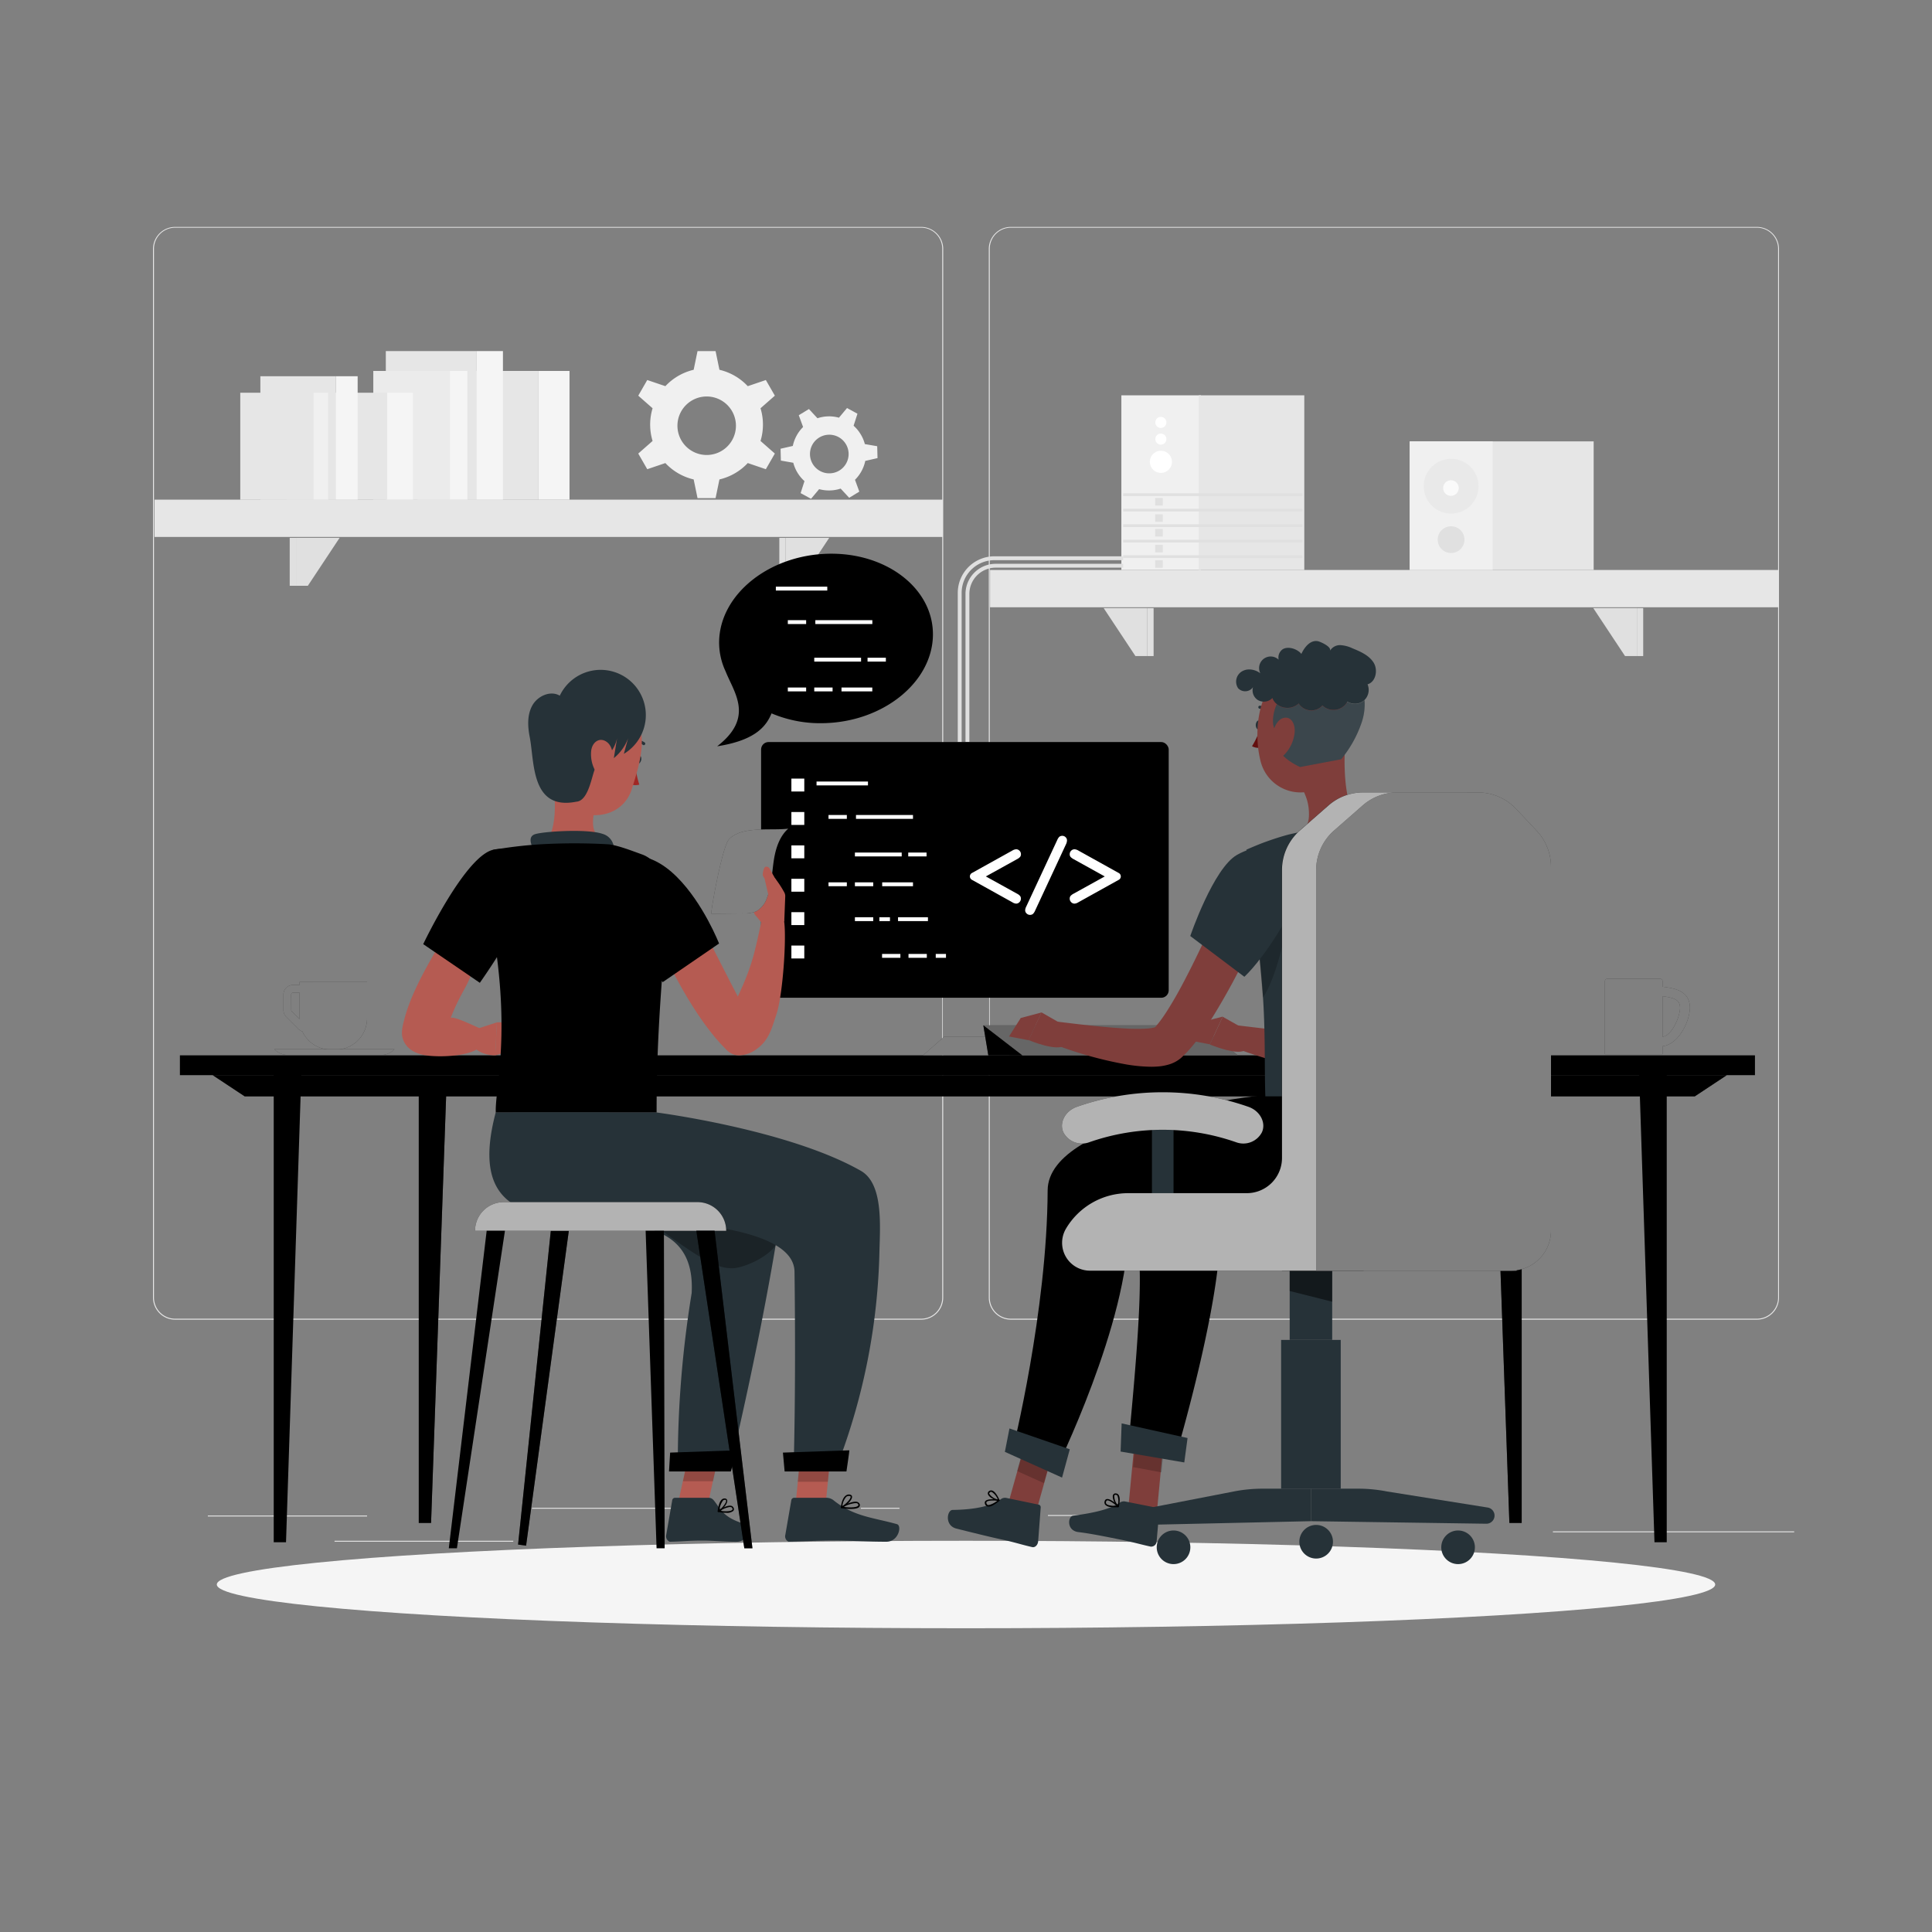 <svg xmlns="http://www.w3.org/2000/svg" viewBox="0 0 500 500"><rect x="0" y="0" width="500" height="500" fill="#808080" stroke="none"/><g id="freepik--Shadows--inject-182"><g id="freepik--Shadow--inject-214--inject-182"><ellipse id="freepik--path--inject-214--inject-182" cx="250" cy="410.07" rx="193.89" ry="11.32" style="fill:#f5f5f5"></ellipse></g></g><g id="freepik--background-complete--inject-182"><path d="M238.4,341.53H45.31a5.72,5.72,0,0,1-5.71-5.71V64.39a5.72,5.72,0,0,1,5.71-5.66H238.4a5.71,5.71,0,0,1,5.7,5.71h0V335.82A5.71,5.71,0,0,1,238.4,341.53ZM45.31,58.93a5.47,5.47,0,0,0-5.46,5.46V335.82a5.47,5.47,0,0,0,5.46,5.46H238.4a5.46,5.46,0,0,0,5.45-5.46V64.39a5.46,5.46,0,0,0-5.45-5.46Z" style="fill:#e6e6e6"></path><path d="M454.7,341.53H261.6a5.71,5.71,0,0,1-5.7-5.71V64.39a5.71,5.71,0,0,1,5.7-5.66H454.7a5.71,5.71,0,0,1,5.7,5.66V335.82A5.71,5.71,0,0,1,454.7,341.53ZM261.6,58.93a5.46,5.46,0,0,0-5.45,5.46V335.82a5.46,5.46,0,0,0,5.45,5.46H454.7a5.48,5.48,0,0,0,5.47-5.46V64.39a5.48,5.48,0,0,0-5.47-5.46Z" style="fill:#e6e6e6"></path><rect x="53.79" y="392.21" width="41.21" height="0.25" style="fill:#e0e0e0"></rect><rect x="137.67" y="390.21" width="41.33" height="0.25" style="fill:#e0e0e0"></rect><rect x="222.78" y="390.21" width="10" height="0.25" style="fill:#e0e0e0"></rect><rect x="86.58" y="398.75" width="46.25" height="0.25" style="fill:#e0e0e0"></rect><rect x="271.2" y="392.08" width="21.6" height="0.25" style="fill:#e0e0e0"></rect><rect x="301.7" y="392.08" width="27.93" height="0.25" style="fill:#e0e0e0"></rect><rect x="401.89" y="396.31" width="62.44" height="0.25" style="fill:#e0e0e0"></rect><rect x="364.83" y="114.23" width="47.61" height="33.27" style="fill:#e6e6e6"></rect><rect x="364.83" y="114.23" width="21.47" height="33.27" style="fill:#f0f0f0"></rect><path d="M375.55,118.74a7.09,7.09,0,1,1-7.09,7.09A7.09,7.09,0,0,1,375.55,118.74Z" style="fill:#e0e0e0;opacity:0.4;isolation:isolate"></path><path d="M379,139.66a3.46,3.46,0,1,1-3.46-3.46h0A3.45,3.45,0,0,1,379,139.66Z" style="fill:#e0e0e0"></path><circle cx="375.5" cy="126.31" r="2.02" style="fill:#fafafa"></circle><rect x="290.21" y="102.31" width="20.59" height="45.2" style="fill:#f0f0f0"></rect><rect x="310.23" y="102.31" width="27.32" height="45.2" style="fill:#e6e6e6"></rect><path d="M300.43,116.66a2.86,2.86,0,1,1-2.85,2.85A2.86,2.86,0,0,1,300.43,116.66Z" style="fill:#fff"></path><path d="M300.43,112.21a1.43,1.43,0,1,1-1.43,1.43A1.43,1.43,0,0,1,300.43,112.21Z" style="fill:#fff"></path><path d="M300.43,107.89a1.43,1.43,0,1,1-1.43,1.43A1.43,1.43,0,0,1,300.43,107.89Z" style="fill:#fff"></path><rect x="290.67" y="127.66" width="46.4" height="0.71" style="fill:#e0e0e0"></rect><rect x="290.67" y="131.67" width="46.4" height="0.71" style="fill:#e0e0e0"></rect><rect x="290.67" y="135.68" width="46.4" height="0.71" style="fill:#e0e0e0"></rect><rect x="290.67" y="139.69" width="46.4" height="0.71" style="fill:#e0e0e0"></rect><rect x="290.67" y="143.7" width="46.4" height="0.71" style="fill:#e0e0e0"></rect><rect x="298.96" y="128.88" width="1.96" height="1.96" style="fill:#e0e0e0"></rect><rect x="298.96" y="133.1" width="1.96" height="1.96" style="fill:#e0e0e0"></rect><rect x="298.96" y="136.9" width="1.96" height="1.96" style="fill:#e0e0e0"></rect><rect x="298.96" y="141" width="1.96" height="1.96" style="fill:#e0e0e0"></rect><rect x="298.96" y="144.98" width="1.96" height="1.96" style="fill:#e0e0e0"></rect><path d="M250.87,192h-1V153.71a7.81,7.81,0,0,1,7.8-7.8h33v1h-33a6.81,6.81,0,0,0-6.8,6.8Z" style="fill:#e0e0e0"></path><path d="M248.87,192.07h-1V153.43a9.47,9.47,0,0,1,9.46-9.46h33.34v1H257.33a8.47,8.47,0,0,0-8.46,8.46Z" style="fill:#e0e0e0"></path><rect x="108.06" y="96" width="31.31" height="33.33" style="fill:#e6e6e6"></rect><rect x="139.37" y="96" width="8.02" height="33.33" style="fill:#f5f5f5"></rect><rect x="99.85" y="90.86" width="23.52" height="38.47" style="fill:#e6e6e6"></rect><rect x="123.36" y="90.86" width="6.8" height="38.47" style="fill:#f5f5f5"></rect><rect x="96.61" y="96" width="19.83" height="33.33" style="fill:#ebebeb"></rect><rect x="116.44" y="96" width="4.53" height="33.33" style="fill:#f5f5f5"></rect><rect x="74.2" y="101.64" width="26.01" height="27.69" style="fill:#e6e6e6"></rect><rect x="100.21" y="101.64" width="6.66" height="27.69" style="fill:#f5f5f5"></rect><rect x="67.38" y="97.37" width="19.54" height="31.96" style="fill:#e6e6e6"></rect><rect x="86.91" y="97.37" width="5.65" height="31.96" style="fill:#f5f5f5"></rect><rect x="62.18" y="101.64" width="18.98" height="27.69" style="fill:#e6e6e6"></rect><rect x="81.17" y="101.64" width="3.76" height="27.69" style="fill:#f0f0f0"></rect><rect x="40" y="129.31" width="204" height="9.65" transform="translate(284 268.27) rotate(180)" style="fill:#e6e6e6"></rect><polygon points="76.61 139.19 87.89 139.19 79.67 151.6 76.61 151.6 76.61 139.19" style="fill:#e0e0e0"></polygon><rect x="74.98" y="139.19" width="1.63" height="12.41" style="fill:#e0e0e0"></rect><polygon points="203.31 139.19 214.6 139.19 206.38 151.6 203.31 151.6 203.31 139.19" style="fill:#e0e0e0"></polygon><rect x="201.69" y="139.19" width="1.63" height="12.41" style="fill:#e0e0e0"></rect><rect x="256.23" y="147.51" width="204" height="9.65" style="fill:#e6e6e6"></rect><polygon points="423.63 169.79 420.56 169.79 412.34 157.38 423.63 157.38 423.63 169.79" style="fill:#e0e0e0"></polygon><rect x="423.63" y="157.38" width="1.63" height="12.41" style="fill:#e0e0e0"></rect><polygon points="296.92 169.79 293.85 169.79 285.63 157.38 296.92 157.38 296.92 169.79" style="fill:#e0e0e0"></polygon><rect x="296.92" y="157.38" width="1.63" height="12.41" style="fill:#e0e0e0"></rect><path d="M197.45,109.89a14.43,14.43,0,0,0-.63-4.23l3.71-3.26-2.33-4.05-4.68,1.59a14.6,14.6,0,0,0-7.33-4.24l-1-4.84h-4.67l-1,4.84a14.57,14.57,0,0,0-7.32,4.24l-4.69-1.59-2.33,4.05,3.71,3.26a14.52,14.52,0,0,0,0,8.46l-3.71,3.26,2.33,4.05,4.69-1.59a14.57,14.57,0,0,0,7.32,4.24l1,4.84h4.67l1-4.84a14.6,14.6,0,0,0,7.33-4.24l4.68,1.59,2.33-4.05-3.71-3.26A14.43,14.43,0,0,0,197.45,109.89Zm-14.56,7.86a7.57,7.57,0,1,1,7.57-7.57A7.57,7.57,0,0,1,182.89,117.75Z" style="fill:#f0f0f0"></path><path d="M222.71,112.34a9.24,9.24,0,0,0-1.8-2.16l1-3.11-2.7-1.47-2.09,2.5a9.51,9.51,0,0,0-5.56.14l-2.21-2.38-2.63,1.6,1.12,3.05a9.67,9.67,0,0,0-2.66,4.9l-3.17.72.08,3.07,3.21.56a9.63,9.63,0,0,0,2.9,4.75l-1,3.11,2.7,1.47,2.09-2.5a9.71,9.71,0,0,0,5.57-.14l2.21,2.38,2.62-1.6-1.12-3.06a9.64,9.64,0,0,0,2.66-4.89l3.17-.72-.08-3.08-3.2-.55A9.22,9.22,0,0,0,222.71,112.34Zm-5.47,9.42a5,5,0,1,1,1.65-6.86A5,5,0,0,1,217.24,121.76Z" style="fill:#f0f0f0"></path></g><g id="freepik--Desk--inject-182"><g id="freepik--Group--inject-182"><rect x="46.56" y="273.12" width="407.62" height="5.13" style="fill:#000000"></rect><polygon points="70.84 276.8 70.84 399.14 74.02 399.14 78.02 276.8 70.84 276.8" style="fill:#000000"></polygon><polygon points="108.38 280.8 108.38 394.14 111.56 394.14 115.56 280.8 108.38 280.8" style="fill:#000000"></polygon><polygon points="108.38 280.8 108.38 394.14 111.56 394.14 115.56 280.8 108.38 280.8" style="opacity:0.5"></polygon><polygon points="431.35 276.8 431.35 399.14 428.18 399.14 424.17 276.8 431.35 276.8" style="fill:#000000"></polygon><polygon points="393.81 280.8 393.81 394.14 390.63 394.14 386.63 280.8 393.81 280.8" style="fill:#000000"></polygon><polygon points="393.81 280.8 393.81 394.14 390.63 394.14 386.63 280.8 393.81 280.8" style="opacity:0.5"></polygon><polygon points="438.6 283.74 63.34 283.74 55.04 278.25 446.9 278.25 438.6 283.74" style="fill:#000000"></polygon><polygon points="438.6 283.74 63.34 283.74 55.04 278.25 446.9 278.25 438.6 283.74" style="opacity:0.5"></polygon></g></g><g id="freepik--Beverages--inject-182"><path d="M73.35,257.39v4a2.51,2.51,0,0,0,.73,1.77l3.17,3.17a2.52,2.52,0,0,0,1,.61,8.14,8.14,0,0,0,7.38,4.71h1.19A8.13,8.13,0,0,0,95,263.47v-9.33H77.52v.76H75.85A2.5,2.5,0,0,0,73.35,257.39Zm2,0a.49.49,0,0,1,.5-.49h1.67v6.57c0,.09,0,.18,0,.27l-2-2a.47.47,0,0,1-.15-.35Z" style="fill:#000000"></path><path d="M73.35,257.39v4a2.51,2.51,0,0,0,.73,1.77l3.17,3.17a2.52,2.52,0,0,0,1,.61,8.14,8.14,0,0,0,7.38,4.71h1.19A8.13,8.13,0,0,0,95,263.47v-9.33H77.52v.76H75.85A2.5,2.5,0,0,0,73.35,257.39Zm2,0a.49.49,0,0,1,.5-.49h1.67v6.57c0,.09,0,.18,0,.27l-2-2a.47.47,0,0,1-.15-.35Z" style="fill:#fff;opacity:0.5"></path><path d="M99.14,273H74a4.63,4.63,0,0,1-3-1.48H102.1A4.6,4.6,0,0,1,99.14,273Z" style="fill:#000000"></path><path d="M99.14,273H74a4.63,4.63,0,0,1-3-1.48H102.1A4.6,4.6,0,0,1,99.14,273Z" style="fill:#fff;opacity:0.5"></path><path d="M437.36,260.76c-.13-4-3.15-4.94-7.09-5.39v-1.45a.64.64,0,0,0-.65-.62H416a.64.64,0,0,0-.66.62h0v18.91h14.94v-2.07C434.22,270.32,437.24,264.74,437.36,260.76Zm-7.09,7.56v-10.5c2.9.42,4.9.82,4.47,3.72C434.4,263.86,432.58,268,430.27,268.32Z" style="fill:#000000"></path><g style="opacity:0.5"><path d="M437.36,260.76c-.13-4-3.15-4.94-7.09-5.39v-1.45a.64.64,0,0,0-.65-.62H416a.64.64,0,0,0-.66.62h0v18.91h14.94v-2.07C434.22,270.32,437.24,264.74,437.36,260.76Zm-7.09,7.56v-10.5c2.9.42,4.9.82,4.47,3.72C434.4,263.86,432.58,268,430.27,268.32Z" style="fill:#fff"></path></g></g><g id="freepik--Device--inject-182"><rect x="244.1" y="248.73" width="11.79" height="23.95" style="fill:#000000"></rect><rect x="244.1" y="248.73" width="11.79" height="23.95" style="fill:#fff;opacity:0.5"></rect><polygon points="261.22 273.11 238.88 273.11 244.33 268.32 255.77 268.32 261.22 273.11" style="fill:#000000"></polygon><polygon points="261.22 273.11 238.88 273.11 244.33 268.32 255.77 268.32 261.22 273.11" style="fill:#fff;opacity:0.5"></polygon><polygon points="310.33 265.36 254.49 265.36 264.58 273.14 320.41 273.14 310.33 265.36" style="fill:#000000"></polygon><polygon points="310.33 265.36 254.49 265.36 264.58 273.14 320.41 273.14 310.33 265.36" style="fill:#fff;opacity:0.4"></polygon><polygon points="255.78 273.14 254.49 265.36 264.58 273.14 255.78 273.14" style="fill:#000000"></polygon><polygon points="255.78 273.14 254.49 265.36 264.58 273.14 255.78 273.14" style="opacity:0.5"></polygon><rect x="196.97" y="192.04" width="105.49" height="66.18" rx="1.93" style="fill:#000000"></rect><rect x="200.8" y="196.18" width="97.72" height="57.67" style="opacity:0.5"></rect><rect x="246.1" y="208.04" width="49.31" height="33.95" style="opacity:0.4"></rect><rect x="246.1" y="208.04" width="49.31" height="3.11" style="fill:#000000"></rect><path d="M255.14,226.82l8.06,4.46a2.6,2.6,0,0,1,.81.61,1.14,1.14,0,0,1,.2.68,1.27,1.27,0,0,1-.38.91,1.2,1.2,0,0,1-.87.38,2.23,2.23,0,0,1-1-.37l-10.4-5.78a1,1,0,0,1,0-1.79l10.4-5.78a2.27,2.27,0,0,1,1-.35,1.19,1.19,0,0,1,.88.37,1.23,1.23,0,0,1,.38.9,1.12,1.12,0,0,1-.2.68,2.6,2.6,0,0,1-.81.61Z" style="fill:#fff"></path><path d="M275.88,218.49l-8,17.19a2.65,2.65,0,0,1-.55.84,1.18,1.18,0,0,1-.76.25,1.21,1.21,0,0,1-.88-.36,1.13,1.13,0,0,1-.38-.83,2.51,2.51,0,0,1,.3-1l8-17.18a2.74,2.74,0,0,1,.53-.83,1.23,1.23,0,0,1,.77-.26,1.19,1.19,0,0,1,.87.36,1.12,1.12,0,0,1,.36.82A2.45,2.45,0,0,1,275.88,218.49Z" style="fill:#fff"></path><path d="M285.91,226.82l-8.06-4.47a2.87,2.87,0,0,1-.81-.61,1.12,1.12,0,0,1-.2-.68,1.23,1.23,0,0,1,.38-.9,1.22,1.22,0,0,1,.89-.37,2.32,2.32,0,0,1,1,.35l10.4,5.78a1,1,0,0,1,0,1.79l-10.4,5.78a2.29,2.29,0,0,1-1,.37,1.2,1.2,0,0,1-.9-.39,1.26,1.26,0,0,1-.37-.9,1.14,1.14,0,0,1,.2-.68,2.87,2.87,0,0,1,.81-.61Z" style="fill:#fff"></path><rect x="204.81" y="201.5" width="3.34" height="3.34" style="fill:#fff"></rect><rect x="204.81" y="210.15" width="3.34" height="3.34" style="fill:#fff"></rect><rect x="204.81" y="218.79" width="3.34" height="3.34" style="fill:#fff"></rect><rect x="204.81" y="227.43" width="3.34" height="3.34" style="fill:#fff"></rect><rect x="204.81" y="236.07" width="3.34" height="3.34" style="fill:#fff"></rect><rect x="204.81" y="244.71" width="3.34" height="3.34" style="fill:#fff"></rect><rect x="211.32" y="202.26" width="13.31" height="1" style="fill:#fff"></rect><rect x="214.42" y="210.92" width="4.74" height="1" style="fill:#fff"></rect><rect x="235.05" y="220.64" width="4.74" height="1" style="fill:#fff"></rect><rect x="214.42" y="228.35" width="4.74" height="1" style="fill:#fff"></rect><rect x="221.25" y="228.35" width="4.74" height="1" style="fill:#fff"></rect><rect x="221.25" y="220.64" width="12.11" height="1" style="fill:#fff"></rect><rect x="228.31" y="228.35" width="7.97" height="1" style="fill:#fff"></rect><rect x="228.28" y="246.88" width="4.74" height="1" style="fill:#fff"></rect><rect x="235.12" y="246.88" width="4.74" height="1" style="fill:#fff"></rect><rect x="242.17" y="246.88" width="2.65" height="1" style="fill:#fff"></rect><rect x="221.53" y="210.92" width="14.75" height="1" style="fill:#fff"></rect><rect x="221.25" y="237.38" width="4.74" height="1" style="fill:#fff"></rect><rect x="227.58" y="237.38" width="2.74" height="1" style="fill:#fff"></rect><rect x="232.41" y="237.38" width="7.74" height="1" style="fill:#fff"></rect></g><g id="freepik--speech-code--inject-182"><path d="M241.44,164.5c-.25,12.1-12.82,22.25-28.09,22.65a32.37,32.37,0,0,1-13.68-2.53c-1.54,3.8-4.78,7.06-14.07,8.52,9.69-7.49,4.39-13.83,2.18-19.4h0a17.6,17.6,0,0,1-1.67-7.78c.25-12.11,12.82-22.24,28.09-22.65S241.68,152.4,241.44,164.5Z" style="fill:#000000"></path><rect x="200.79" y="151.83" width="13.31" height="1" style="fill:#fff"></rect><rect x="203.89" y="160.5" width="4.74" height="1" style="fill:#fff"></rect><rect x="224.52" y="170.22" width="4.74" height="1" style="fill:#fff"></rect><rect x="203.89" y="177.93" width="4.74" height="1" style="fill:#fff"></rect><rect x="210.73" y="177.93" width="4.74" height="1" style="fill:#fff"></rect><rect x="210.73" y="170.22" width="12.11" height="1" style="fill:#fff"></rect><rect x="217.78" y="177.93" width="7.97" height="1" style="fill:#fff"></rect><rect x="211.01" y="160.5" width="14.75" height="1" style="fill:#fff"></rect></g><g id="freepik--character-2--inject-182"><polygon points="299.17 393.75 291.88 391.57 293.58 373.7 300.87 375.88 299.17 393.75" style="fill:#7f3e3b"></polygon><polygon points="301.47 371.84 294.18 369.67 293.23 379.68 300.6 381.05 301.47 371.84" style="opacity:0.2;isolation:isolate"></polygon><path d="M342.32,283.38s-50.13,4.23-48.9,26c1,17.82,3.65,13-1.54,66l12.61.7s12.83-43.34,11.1-60.56c14.13,0,46.48,1.24,51.18-11.51a56.76,56.76,0,0,0,3.35-20.2Z" style="fill:#000000"></path><polygon points="306.49 378.48 290.01 375.66 290.28 368.37 307.34 372.16 306.49 378.48" style="fill:#263238"></polygon><path d="M291.13,388.57l8.42,1.67a.63.63,0,0,1,.48.7l-.7,8a1.42,1.42,0,0,1-1.54,1.32c-2.92-.64-4.3-1.11-8-1.85-2.28-.45-7.49-1.54-10.66-1.9s-2.79-4.06-1.42-4.25c6.16-.81,9.66-1.81,12.05-3.35A1.87,1.87,0,0,1,291.13,388.57Z" style="fill:#263238"></path><path d="M287.35,390a9.54,9.54,0,0,0,2,.06.15.15,0,0,0,.15-.11.21.21,0,0,0,0-.19c-.21-.21-2.1-2-3.07-1.8a.62.62,0,0,0-.49.42,1,1,0,0,0,.06,1A2,2,0,0,0,287.35,390Zm1.61-.27c-1.39,0-2.37-.16-2.66-.57a.61.61,0,0,1,0-.64.32.32,0,0,1,.23-.22C287,388.2,288.18,389,289,389.74Z" style="fill:#000000"></path><path d="M289.36,390.07h.08a.2.2,0,0,0,.12-.13c0-.09.55-2.22-.09-3.07a.85.85,0,0,0-.7-.37.67.67,0,0,0-.72.42c-.31.79.55,2.54,1.22,3.11A.11.11,0,0,0,289.36,390.07Zm-.52-3.21a.59.59,0,0,1,.35.22,4,4,0,0,1,.09,2.46,3.55,3.55,0,0,1-.9-2.49c0-.1.11-.21.37-.2Z" style="fill:#000000"></path><polygon points="266.67 396.53 259.73 393.41 264.53 376.29 271.47 379.41 266.67 396.53" style="fill:#7f3e3b"></polygon><polygon points="272.64 375 265.7 371.88 263.23 380.71 270.17 383.83 272.64 375" style="opacity:0.2;isolation:isolate"></polygon><path d="M327.4,283.38c-.33,0-56.2,5.75-56.27,24.7-.12,31.34-9.07,67.26-9.07,67.26l11,5.47s19.23-38.94,18.94-63.37c15.37-4.41,55.13,3,59.83-9.74,3.85-10.42,1.77-24.32,1.77-24.32Z" style="fill:#000000"></path><polygon points="274.86 382.4 260.06 375.74 261.25 369.68 276.86 375.07 274.86 382.4" style="fill:#263238"></polygon><path d="M260.42,387.66l8.44,1.75a.7.7,0,0,1,.47.78l-.66,8.75c-.12.95-.8,1.6-1.53,1.45h0c-2.92-.67-4.3-1.19-8-2-2.28-.46-8.49-2-11.62-2.79s-2.43-4.8-1-4.83c6.19-.09,10.2-1.1,12.58-2.83A1.68,1.68,0,0,1,260.42,387.66Z" style="fill:#263238"></path><path d="M257,389.55a9.89,9.89,0,0,0,1.65-1.14.2.2,0,0,0,.06-.19.17.17,0,0,0-.15-.12c-.29,0-2.87-.38-3.54.37a.68.68,0,0,0-.14.63,1,1,0,0,0,.64.77A2.09,2.09,0,0,0,257,389.55Zm1.13-1.17c-1.09.85-2,1.26-2.47,1.12a.67.67,0,0,1-.39-.53.3.3,0,0,1,.07-.3C255.64,388.31,257,388.28,258.08,388.38Z" style="fill:#000000"></path><path d="M258.6,388.41l.07-.05a.15.15,0,0,0,0-.17c-.05-.07-.88-2.12-1.89-2.43a.89.89,0,0,0-.78.12.67.67,0,0,0-.33.77c.21.83,1.94,1.72,2.83,1.78Zm-2.33-2.28a.52.52,0,0,1,.42,0,4,4,0,0,1,1.54,1.93,3.56,3.56,0,0,1-2.21-1.47c-.06-.08,0-.24.18-.38Z" style="fill:#000000"></path><path d="M346.38,222.92c1.47,3.16,2.68,6.2,3.89,9.36s2.28,6.32,3.27,9.56,1.85,6.56,2.54,10a52.16,52.16,0,0,1,1.12,10.87,22.32,22.32,0,0,1-.95,6.33,14.46,14.46,0,0,1-1.67,3.56,12.48,12.48,0,0,1-1.43,1.74l-.43.42c-.24.2-.5.42-.75.59a8.31,8.31,0,0,1-1.34.74,11.8,11.8,0,0,1-2.16.69,15.42,15.42,0,0,1-1.77.26,25.86,25.86,0,0,1-3.05,0,44,44,0,0,1-5.38-.6,102.24,102.24,0,0,1-19.41-5.56l1.45-5.51c6.35.76,12.83,1.57,18.94,1.85,1.52,0,3,.07,4.38,0a14.3,14.3,0,0,0,1.83-.23c.5-.09.93-.27.78-.26a.92.92,0,0,0-.28.14,1.46,1.46,0,0,0-.28.21h0a1.56,1.56,0,0,0,.09-.17,4.91,4.91,0,0,0,.3-.89,14.4,14.4,0,0,0,.27-3.34,45,45,0,0,0-1.27-8.49c-.68-3-1.56-5.92-2.52-8.89s-2-5.94-3.14-8.9-2.34-5.93-3.52-8.72Z" style="fill:#7f3e3b"></path><path d="M323.07,266.87l-6.63-3.73-3.33,7.18s7.75,3.23,9.38,1.21Z" style="fill:#7f3e3b"></path><polygon points="311.07 264.5 308.04 269.3 313.11 270.27 316.44 263.09 311.07 264.5" style="fill:#7f3e3b"></polygon><path d="M330.92,228.62c-1.27,3.19-2.6,6.24-4,9.33s-2.8,6.13-4.28,9.17a176.53,176.53,0,0,1-10,18c-1,1.48-2,2.95-3.12,4.42-.56.74-1.18,1.47-1.84,2.22-.36.38-.65.73-1.07,1.12l-.6.58-.34.32a8.52,8.52,0,0,1-3.28,1.74,14.56,14.56,0,0,1-1.94.41,20.41,20.41,0,0,1-3.22.13,41.09,41.09,0,0,1-5.54-.55,101.83,101.83,0,0,1-19.82-5.62l1.46-5.52c6.47.78,13.08,1.61,19.3,1.87a43.1,43.1,0,0,0,4.4-.06,11.59,11.59,0,0,0,1.75-.28,2.7,2.7,0,0,0,.54-.2c.06,0,0-.07-.27.1a1.05,1.05,0,0,0-.27.2l.1-.12.28-.31c.18-.18.4-.48.61-.72.41-.52.83-1.08,1.25-1.69.83-1.19,1.64-2.51,2.44-3.85,1.6-2.68,3.09-5.53,4.55-8.41s2.86-5.82,4.24-8.78c2.75-5.9,5.44-12,8-17.9Z" style="fill:#7f3e3b"></path><path d="M276.17,265.81,269.53,262l-3.33,7.18s7.75,3.24,9.39,1.22Z" style="fill:#7f3e3b"></path><polygon points="264.17 263.45 261.13 268.24 266.2 269.21 269.53 262.03 264.17 263.45" style="fill:#7f3e3b"></polygon><path d="M348.09,193.14l-4.24,4.91-6.47,6.69.49,1.21a12.07,12.07,0,0,1,.86,3.88c.15,2.68-.11,4.95-4.34,6.77,0,0-4.44,5.8,6.12,4.19s12.15-7.09,12.15-7.09C348,210.37,347.72,199.3,348.09,193.14Z" style="fill:#7f3e3b"></path><path d="M326.56,187.6c0,.66-.33,1.22-.77,1.24s-.79-.5-.8-1.16.34-1.22.77-1.24S326.55,186.94,326.56,187.6Z" style="fill:#263238"></path><path d="M328.77,185.14a.38.38,0,0,1-.32-.18,3.26,3.26,0,0,0-2.42-1.54.4.4,0,0,1-.38-.4.38.38,0,0,1,.4-.38h0a4,4,0,0,1,3.06,1.9.4.4,0,0,1-.12.54A.46.46,0,0,1,328.77,185.14Z" style="fill:#263238"></path><path d="M326.32,188a21.42,21.42,0,0,1-2.3,5.12,3.2,3.2,0,0,0,2.72.2Z" style="fill:#630f0f"></path><path d="M348.69,184.27c-.39,8.16-.21,13-4.26,17.32a10.63,10.63,0,0,1-18.22-4.71c-1.84-7.23-.88-19.36,7-23a10.74,10.74,0,0,1,15.48,10.39Z" style="fill:#7f3e3b"></path><path d="M352.39,187a30.22,30.22,0,0,1-5.3,9.5l-10.62,2s-8.39-3.51-6.15-9.29c-1.42-1.2-.89-4.91.11-6.95a4.33,4.33,0,0,0,5.67-.15,3.88,3.88,0,0,0,6.15.51,4.1,4.1,0,0,0,6.46-1,3.67,3.67,0,0,0,4.28-.28l.15-.14A14.6,14.6,0,0,1,352.39,187Z" style="fill:#263238"></path><path d="M352.39,187a30.22,30.22,0,0,1-5.3,9.5l-10.62,2s-8.39-3.51-6.15-9.29c-1.42-1.2-.89-4.91.11-6.95a4.33,4.33,0,0,0,5.67-.15,3.88,3.88,0,0,0,6.15.51,4.1,4.1,0,0,0,6.46-1,3.67,3.67,0,0,0,4.28-.28l.15-.14A14.6,14.6,0,0,1,352.39,187Z" style="fill:#fff;opacity:0.1"></path><path d="M353.92,177.1a3.69,3.69,0,0,1-.78,4.05l-.15.14a3.67,3.67,0,0,1-4.28.28,4.1,4.1,0,0,1-6.46,1,3.88,3.88,0,0,1-6.15-.51,4.33,4.33,0,0,1-5.67.15,3.45,3.45,0,0,1-1-1.24,2.33,2.33,0,0,1-.14-.33,2.37,2.37,0,0,1-.28.27,3.09,3.09,0,0,1-3.56.21,3,3,0,0,1-1.28-2.69,2.77,2.77,0,0,1,.11-.64,1.73,1.73,0,0,1-.3.41,2.5,2.5,0,0,1-3.56-.09,3.09,3.09,0,0,1,1-4.36,3.68,3.68,0,0,1,1.88-.5,4.82,4.82,0,0,1,2.87,1,3,3,0,0,1,4.74-3.53A2.61,2.61,0,0,1,332,168c1.38-.8,3.68-.11,4.8,1.23,0,0,1.54-3.72,4.2-3.3.58.08,3.31,1.29,3.24,2.27a.41.41,0,0,1,0,.19,1.59,1.59,0,0,1,.13-.22,3,3,0,0,1,2.56-1.21,8.59,8.59,0,0,1,3.08.82c2.07.85,4.27,1.8,5.47,3.69S356.07,176.5,353.92,177.1Z" style="fill:#263238"></path><path d="M335,190a9.65,9.65,0,0,1-2.64,5.34c-1.81,1.73-3.35,0-3.37-2.63,0-2.38.89-6.15,3-6.85S335.4,187.37,335,190Z" style="fill:#7f3e3b"></path><path d="M367,216.54c-.75-2-4.25-4-6.4-4h-1.42a77.68,77.68,0,0,0-8.57.55,152.67,152.67,0,0,0-17,2.86c-2.58.68-5.07,1.54-7.05,2.28-2.52,1-4,1.67-4,1.67s2.76,18.38,4.19,36.64c.79,10.17.46,20.26.72,27.2h42.66c1.47-8.34,1.24-15.61,1.36-30.67C371.55,244,370.08,224.77,367,216.54Z" style="fill:#263238"></path><path d="M325.82,246.34c.32,3.83.65,7.85,1,11.87,5-7.3,7.76-27.27,7.76-27.27Z" style="opacity:0.2;isolation:isolate"></path><path d="M320.14,221.24c-6.11,3.44-12.1,21-12.1,21l14,10.55c5.34-5.05,13.15-17.58,14-22.59C337.4,222.56,329.93,215.76,320.14,221.24Z" style="fill:#263238"></path><path d="M308.06,400.44a4.35,4.35,0,1,1-4.35-4.35,4.35,4.35,0,0,1,4.35,4.35Z" style="fill:#263238"></path><path d="M373,400.44a4.35,4.35,0,1,0,4.35-4.35,4.35,4.35,0,0,0-4.35,4.35Z" style="fill:#263238"></path><path d="M336.27,399a4.35,4.35,0,1,0,4.35-4.35,4.35,4.35,0,0,0-4.35,4.35Z" style="fill:#263238"></path><path d="M339.27,393.68v-8.41H326.81a38.86,38.86,0,0,0-7.29.68l-23.2,4.5a2.11,2.11,0,0,0,.47,4.18Z" style="fill:#263238"></path><path d="M339.27,393.68v-8.41h12.47A38.71,38.71,0,0,1,359,386l26.08,4.16a2.11,2.11,0,0,1-.47,4.18Z" style="fill:#263238"></path><rect x="331.55" y="346.77" width="15.43" height="38.51" style="fill:#263238"></rect><rect x="333.77" y="328.85" width="11" height="17.91" style="fill:#263238"></rect><polygon points="333.77 334.11 344.77 336.88 344.77 328.85 333.77 328.85 333.77 334.11" style="opacity:0.5;isolation:isolate"></polygon><rect x="298.12" y="288.33" width="5.59" height="23.85" style="fill:#263238"></rect><path d="M331.74,328.85V225.16a13.58,13.58,0,0,1,4.65-10.24l7.39-6.47a13.58,13.58,0,0,1,9-3.37h26.69L392.49,219V328.85Z" style="fill:#000000"></path><path d="M292,308.79h60.9v20.06H282.07a7.21,7.21,0,0,1-6.2-10.87h0A18.7,18.7,0,0,1,292,308.79Z" style="fill:#000000"></path><path d="M392.49,219V328.85H282.07a7.21,7.21,0,0,1-6.2-10.87A18.71,18.71,0,0,1,292,308.79h30.67a9.11,9.11,0,0,0,9.11-9.11V225.16a13.58,13.58,0,0,1,4.65-10.24l7.39-6.47a13.58,13.58,0,0,1,9-3.37h26.69Z" style="fill:#fff;opacity:0.7"></path><path d="M340.62,328.85V225.16a13.62,13.62,0,0,1,4.65-10.24l7.39-6.47a13.58,13.58,0,0,1,9-3.37h20.81a13.59,13.59,0,0,1,9.92,4.29l5.32,5.65a13.64,13.64,0,0,1,3.69,9.33v94.11A10.38,10.38,0,0,1,391,328.85Z" style="fill:#000000"></path><path d="M340.62,328.85V225.16a13.62,13.62,0,0,1,4.65-10.24l7.39-6.47a13.58,13.58,0,0,1,9-3.37h20.81a13.59,13.59,0,0,1,9.92,4.29l5.32,5.65a13.64,13.64,0,0,1,3.69,9.33v94.11A10.38,10.38,0,0,1,391,328.85Z" style="fill:#fff;opacity:0.5"></path><path d="M319.9,295.61a57.58,57.58,0,0,0-38,0,5.42,5.42,0,0,1-6.69-2.55h0c-1.14-2.41.39-5.53,3.49-6.62a67.27,67.27,0,0,1,44.38,0c3.1,1.08,4.63,4.21,3.49,6.62h0A5.42,5.42,0,0,1,319.9,295.61Z" style="fill:#000000"></path><path d="M319.9,295.61a57.58,57.58,0,0,0-38,0,5.42,5.42,0,0,1-6.69-2.55h0c-1.14-2.41.39-5.53,3.49-6.62a67.27,67.27,0,0,1,44.38,0c3.1,1.08,4.63,4.21,3.49,6.62h0A5.42,5.42,0,0,1,319.9,295.61Z" style="fill:#fff;opacity:0.7"></path></g><g id="freepik--character-1--inject-182"><g id="freepik--group--inject-182"><path d="M164.49,196.39c-.21.59-.06,1.18.33,1.31s.87-.23,1.07-.82.06-1.19-.32-1.32S164.7,195.79,164.49,196.39Z" style="fill:#263238"></path><path d="M164.38,197a22.83,22.83,0,0,0,1.07,6.06,3.66,3.66,0,0,1-3-.46Z" style="fill:#a02724"></path><path d="M163.53,192.37a.3.3,0,0,0,.23,0,3,3,0,0,1,2.63.4.37.37,0,0,0,.52-.08.38.38,0,0,0,0-.48,3.68,3.68,0,0,0-3.32-.55.38.38,0,0,0-.23.47.35.35,0,0,0,.23.23Z" style="fill:#263238"></path><path d="M142.56,198.57c1.12,5.69,2.23,16.12-1.75,19.92,0,0,1.56,5.77,12.14,5.77,11.63,0,5.56-5.77,5.56-5.77-6.35-1.52-5.33-6.23-4.22-10.65Z" style="fill:#b55b52"></path><path d="M145.15,188.25c-2.08,7.44-3.68,11.69-1.3,16.7,3.57,7.55,16.05,8.53,19.45-.11,2.59-8,5.15-16.37-1-21.74a10.55,10.55,0,0,0-17.18,5.15Z" style="fill:#b55b52"></path><path d="M137.09,190.73c-.54-2.74-.68-5.74.69-8.18s4.68-3.93,7.09-2.51a11.7,11.7,0,1,1,16.59,15.05c.55-2.05,1.11-4.09,1.66-6.14a11.91,11.91,0,0,1-4.26,7.25l1-6.13a9.37,9.37,0,0,1-4.54,7.05l1.17-4.29a37.12,37.12,0,0,1-2.26,5.74c-1,1.15-1.64,8.67-5.08,8.91C137.33,209.83,138.35,197.13,137.09,190.73Z" style="fill:#263238"></path><path d="M153,194.29a8.81,8.81,0,0,0,1.22,5.47c1.33,2.14,3.28,1.32,4-.87.64-2,.71-5.45-1.14-6.84S153.28,192,153,194.29Z" style="fill:#b55b52"></path><path d="M124.81,266.37c-1.27-.42-7.22-3.48-8.17-2.93,2.75-7,4.46-8.09,5.71-12.55a6.84,6.84,0,0,0-1.33-6.5c-1.76-2.36-2.37-3.55-5.29-3.26-4,6.72-9.09,15-11.07,22.59-.67,2.55-1.15,4.49.37,6.65,1.34,1.9,3.81,2.66,6.13,2.87,5.57.5,13.84-.52,13.73-3.83C124.83,267.32,124.81,266.37,124.81,266.37Z" style="fill:#b55b52"></path><path d="M123.87,266.12l4.72-1.53-.42,8.53s-3.78.13-5.8-2.4Z" style="fill:#b55b52"></path><polygon points="134.49 264.45 133.82 271.49 128.17 273.12 128.59 264.59 134.49 264.45" style="fill:#b55b52"></polygon><path d="M188.61,272.18S182,267,173.38,250c-1.28-2.38-2.5-4.79-3.68-7.21s-2.3-4.84-3.38-7.41l10.22-4.4c2.1,4.58,5.38,9.31,7.7,13.86s7.79,15.33,8.48,16.33c.34.52.71.95,1.06,1.43l.53.7-6.59,7.62Z" style="fill:#b55b52"></path><path d="M197.26,239l-2-2.44-.94-3.65,6.17-5.73A26.88,26.88,0,0,1,203,231a2,2,0,0,1,.22,1l-.25,6.43Z" style="fill:#b55b52"></path><polygon points="194.36 228.97 198.97 224.78 200.43 227.23 194.27 232.93 194.36 228.97" style="fill:#b55b52"></polygon><path d="M197.35,237.24c.16-.69.3.66.76.12,1.36-1.64,3.34-1.81,4.52,0s.17,19.62-1.71,25.21c-1.25,3.71-1.92,6.67-5.12,8.93a7.8,7.8,0,0,1-4.5,1.62,4.27,4.27,0,0,1-3.9-2.42c-1-2.33,2.58-10.73,3.84-13.44C195.19,248.73,195.46,245.3,197.35,237.24Z" style="fill:#b55b52"></path><path d="M184.12,236.47l8.17-.08a7.91,7.91,0,0,0,3.42-.54,6.21,6.21,0,0,0,2.79-3.49c1.16-3,1.26-6.22,1.71-9.36s1.41-6.44,3.79-8.55c-4.34.58-12-.78-15.35,2.77C186.89,219.11,183.78,236.47,184.12,236.47Z" style="fill:#000000"></path><path d="M184.12,236.47l8.17-.08a7.91,7.91,0,0,0,3.42-.54,6.21,6.21,0,0,0,2.79-3.49c1.16-3,1.26-6.22,1.71-9.36s1.41-6.44,3.79-8.55c-4.34.58-12-.78-15.35,2.77C186.89,219.11,183.78,236.47,184.12,236.47Z" style="fill:#fff;opacity:0.5"></path><path d="M198.1,224.33h0c-.47.13-.78,1.8-.68,2.28l.46.82.93,4,3.12-1.72-2.81-5A.92.92,0,0,0,198.1,224.33Z" style="fill:#b55b52"></path><path d="M127.63,219.92c-7.3,1.67-18.1,24.42-18.1,24.42l14.65,10a163.67,163.67,0,0,0,11.4-18.85C139.91,226.43,135.09,218.21,127.63,219.92Z" style="fill:#000000"></path><path d="M138.29,220.47c-.84-1.83-1.75-3.92.14-4.57,2.09-.72,13.53-1.46,17.47-.11a4.06,4.06,0,0,1,2.85,5l0,.07Z" style="fill:#263238"></path><path d="M132.14,233.06l-10.41,19.6,2.45,1.68s4.72-6.57,8-12.25Z" style="opacity:0.2;isolation:isolate"></path><path d="M172,229.93c1.58,8-2.11,27-2.07,58H128.31c-.27-6.26,4.29-21.1-1.38-50.66-.18-1-.26-17.15.7-17.32a110.83,110.83,0,0,1,12.18-1.44,153.7,153.7,0,0,1,17.7,0c2.41.25,6.2,1.74,8.6,2.6C169.84,222.43,171.24,226,172,229.93Z" style="fill:#000000"></path><path d="M161,237.88c1.08,6.57,5.39,15.25,9.68,20.35.17-3.73.55-7.63.54-10.62Z" style="opacity:0.2;isolation:isolate"></path><path d="M158,228c-1,7.37,13.5,26.18,13.5,26.18l14.59-10s-4.05-10.37-10.86-17.17C167.5,219.23,159.17,220,158,228Z" style="fill:#000000"></path><polygon points="205.72 391.13 213.5 391.13 215.27 373.1 207.49 373.1 205.72 391.13" style="fill:#b55b52"></polygon><polygon points="215.15 374.19 214.25 383.48 206.46 383.48 207.37 374.19 215.15 374.19" style="opacity:0.2;isolation:isolate"></polygon><polygon points="175.03 391.13 182.81 391.13 186.72 373.1 178.94 373.1 175.03 391.13" style="fill:#b55b52"></polygon><g style="opacity:0.2"><polygon points="178.77 374.06 186.55 374.06 184.53 383.35 176.75 383.35 178.77 374.06"></polygon></g><path d="M213.94,387.63h-8.49a.76.76,0,0,0-.67.7l-1.54,8.9a1.52,1.52,0,0,0,.84,1.76.9.9,0,0,0,.28,0c3.06-.06,7.49-.3,11.34-.3,4.51,0,8.4.31,13.68.31,3.2,0,4.09-4.18,2.75-4.55-6.09-1.72-11.06-1.9-16.32-6.11A3,3,0,0,0,213.94,387.63Z" style="fill:#263238"></path><path d="M220.12,390.52c1,0,2-.14,2.29-.59a.71.71,0,0,0,0-.81,1,1,0,0,0-.58-.43c-1.3-.35-4,1.2-4.13,1.27a.17.17,0,0,0-.09.19.18.18,0,0,0,.14.15A12.59,12.59,0,0,0,220.12,390.52Zm1.24-1.51h.35a.54.54,0,0,1,.36.26c.13.23.09.34,0,.4-.36.51-2.33.52-3.78.31A8.75,8.75,0,0,1,221.36,389Z" style="fill:#000000"></path><path d="M217.77,390.3h.08c.94-.42,2.8-2.1,2.65-3,0-.21-.18-.46-.68-.52a1.4,1.4,0,0,0-1,.32c-1,.81-1.2,2.91-1.21,3a.18.18,0,0,0,.07.17A.16.16,0,0,0,217.77,390.3Zm1.9-3.15h.11c.33,0,.35.17.36.21.09.53-1.18,1.85-2.14,2.42a4.33,4.33,0,0,1,1-2.39A1.1,1.1,0,0,1,219.67,387.15Z" style="fill:#000000"></path><path d="M183.36,387.63h-8.74a.75.75,0,0,0-.66.7l-1.54,8.9a1.54,1.54,0,0,0,.89,1.77,1.07,1.07,0,0,0,.25,0c3.05-.06,4.54-.3,8.38-.3,2.37,0,5.4.31,8.67.31s3.69-4.18,2.35-4.55c-6-1.7-6.41-4-8.33-6.28A1.65,1.65,0,0,0,183.36,387.63Z" style="fill:#263238"></path><path d="M187.93,391.51a2.47,2.47,0,0,0,1.87-.51.74.74,0,0,0,0-.87.85.85,0,0,0-.58-.43c-1.14-.27-3.29,1.2-3.38,1.26a.21.21,0,0,0-.08.19.17.17,0,0,0,.14.14A9.28,9.28,0,0,0,187.93,391.51Zm1-1.48h.22a.5.5,0,0,1,.34.24c.17.31.07.43,0,.48-.33.43-1.92.44-3.09.25a6.12,6.12,0,0,1,2.51-1Z" style="fill:#000000"></path><path d="M186,391.3H186c.81-.44,2.37-2.14,2.2-3a.6.6,0,0,0-.59-.49,1.06,1.06,0,0,0-.78.24c-.9.74-1.09,3-1.1,3.08a.19.19,0,0,0,.09.17Zm1.57-3.15h.08c.24,0,.26.14.27.19.1.51-.9,1.8-1.7,2.41a4.55,4.55,0,0,1,.92-2.44.67.67,0,0,1,.43-.16Z" style="fill:#000000"></path><path d="M157.46,287.91s36.85,15.22,44.47,26.91c-4.53,29.74-12.66,63.62-12.66,63.62H175.41A273.51,273.51,0,0,1,179,334.68c2-36.35-63.42,1.26-50.71-46.77Z" style="fill:#263238"></path><path d="M182.94,313a69,69,0,0,0-7.7.89l-8.07,1.24a121.34,121.34,0,0,0,13.15,9.62c2.79,1.77,5.83,3.47,9.12,3.48,3.7,0,13.74-4.74,12.08-9.67S187.14,312.82,182.94,313Z" style="opacity:0.3"></path><path d="M169.94,287.91S204,292.31,222.78,303c5.78,3.29,5,13.86,4.82,20.82A164.31,164.31,0,0,1,217,378.44H205.42s.59-18.87.2-49.32c-.12-9.13-18.55-12.14-36.56-13.2a41,41,0,0,1-35.24-25.07l-1.23-2.94Z" style="fill:#263238"></path><path d="M219.81,375.34c.06,0-.75,5.47-.75,5.47h-16l-.44-4.88Z" style="fill:#000000"></path><path d="M190.61,375.34c.06,0-1.47,5.47-1.47,5.47h-16l.29-4.88Z" style="fill:#000000"></path><polygon points="147.62 315.51 136.15 400.02 134.08 399.73 142.93 314.87 147.62 315.51" style="fill:#000000"></polygon><polygon points="147.21 318.54 136.15 400.02 134.08 399.73 142.55 318.52 147.21 318.54" style="opacity:0.4;isolation:isolate"></polygon><path d="M187.94,318.53h-65a7.42,7.42,0,0,1,7.42-7.42h50.16a7.42,7.42,0,0,1,7.42,7.42Z" style="fill:#000000"></path><path d="M187.94,318.53h-65a7.42,7.42,0,0,1,7.42-7.42h50.16a7.42,7.42,0,0,1,7.42,7.42Z" style="fill:#fff;opacity:0.7"></path><polygon points="125.95 318.52 116.15 400.69 118.25 400.69 130.68 318.52 125.95 318.52" style="fill:#000000"></polygon><polygon points="184.93 318.52 194.73 400.69 192.63 400.69 180.21 318.52 184.93 318.52" style="fill:#000000"></polygon><polygon points="184.93 318.52 194.73 400.69 192.63 400.69 180.21 318.52 184.93 318.52" style="opacity:0.4;isolation:isolate"></polygon><polygon points="171.82 318.52 172.01 400.69 169.92 400.69 167.09 318.52 171.82 318.52" style="fill:#000000"></polygon></g></g></svg>